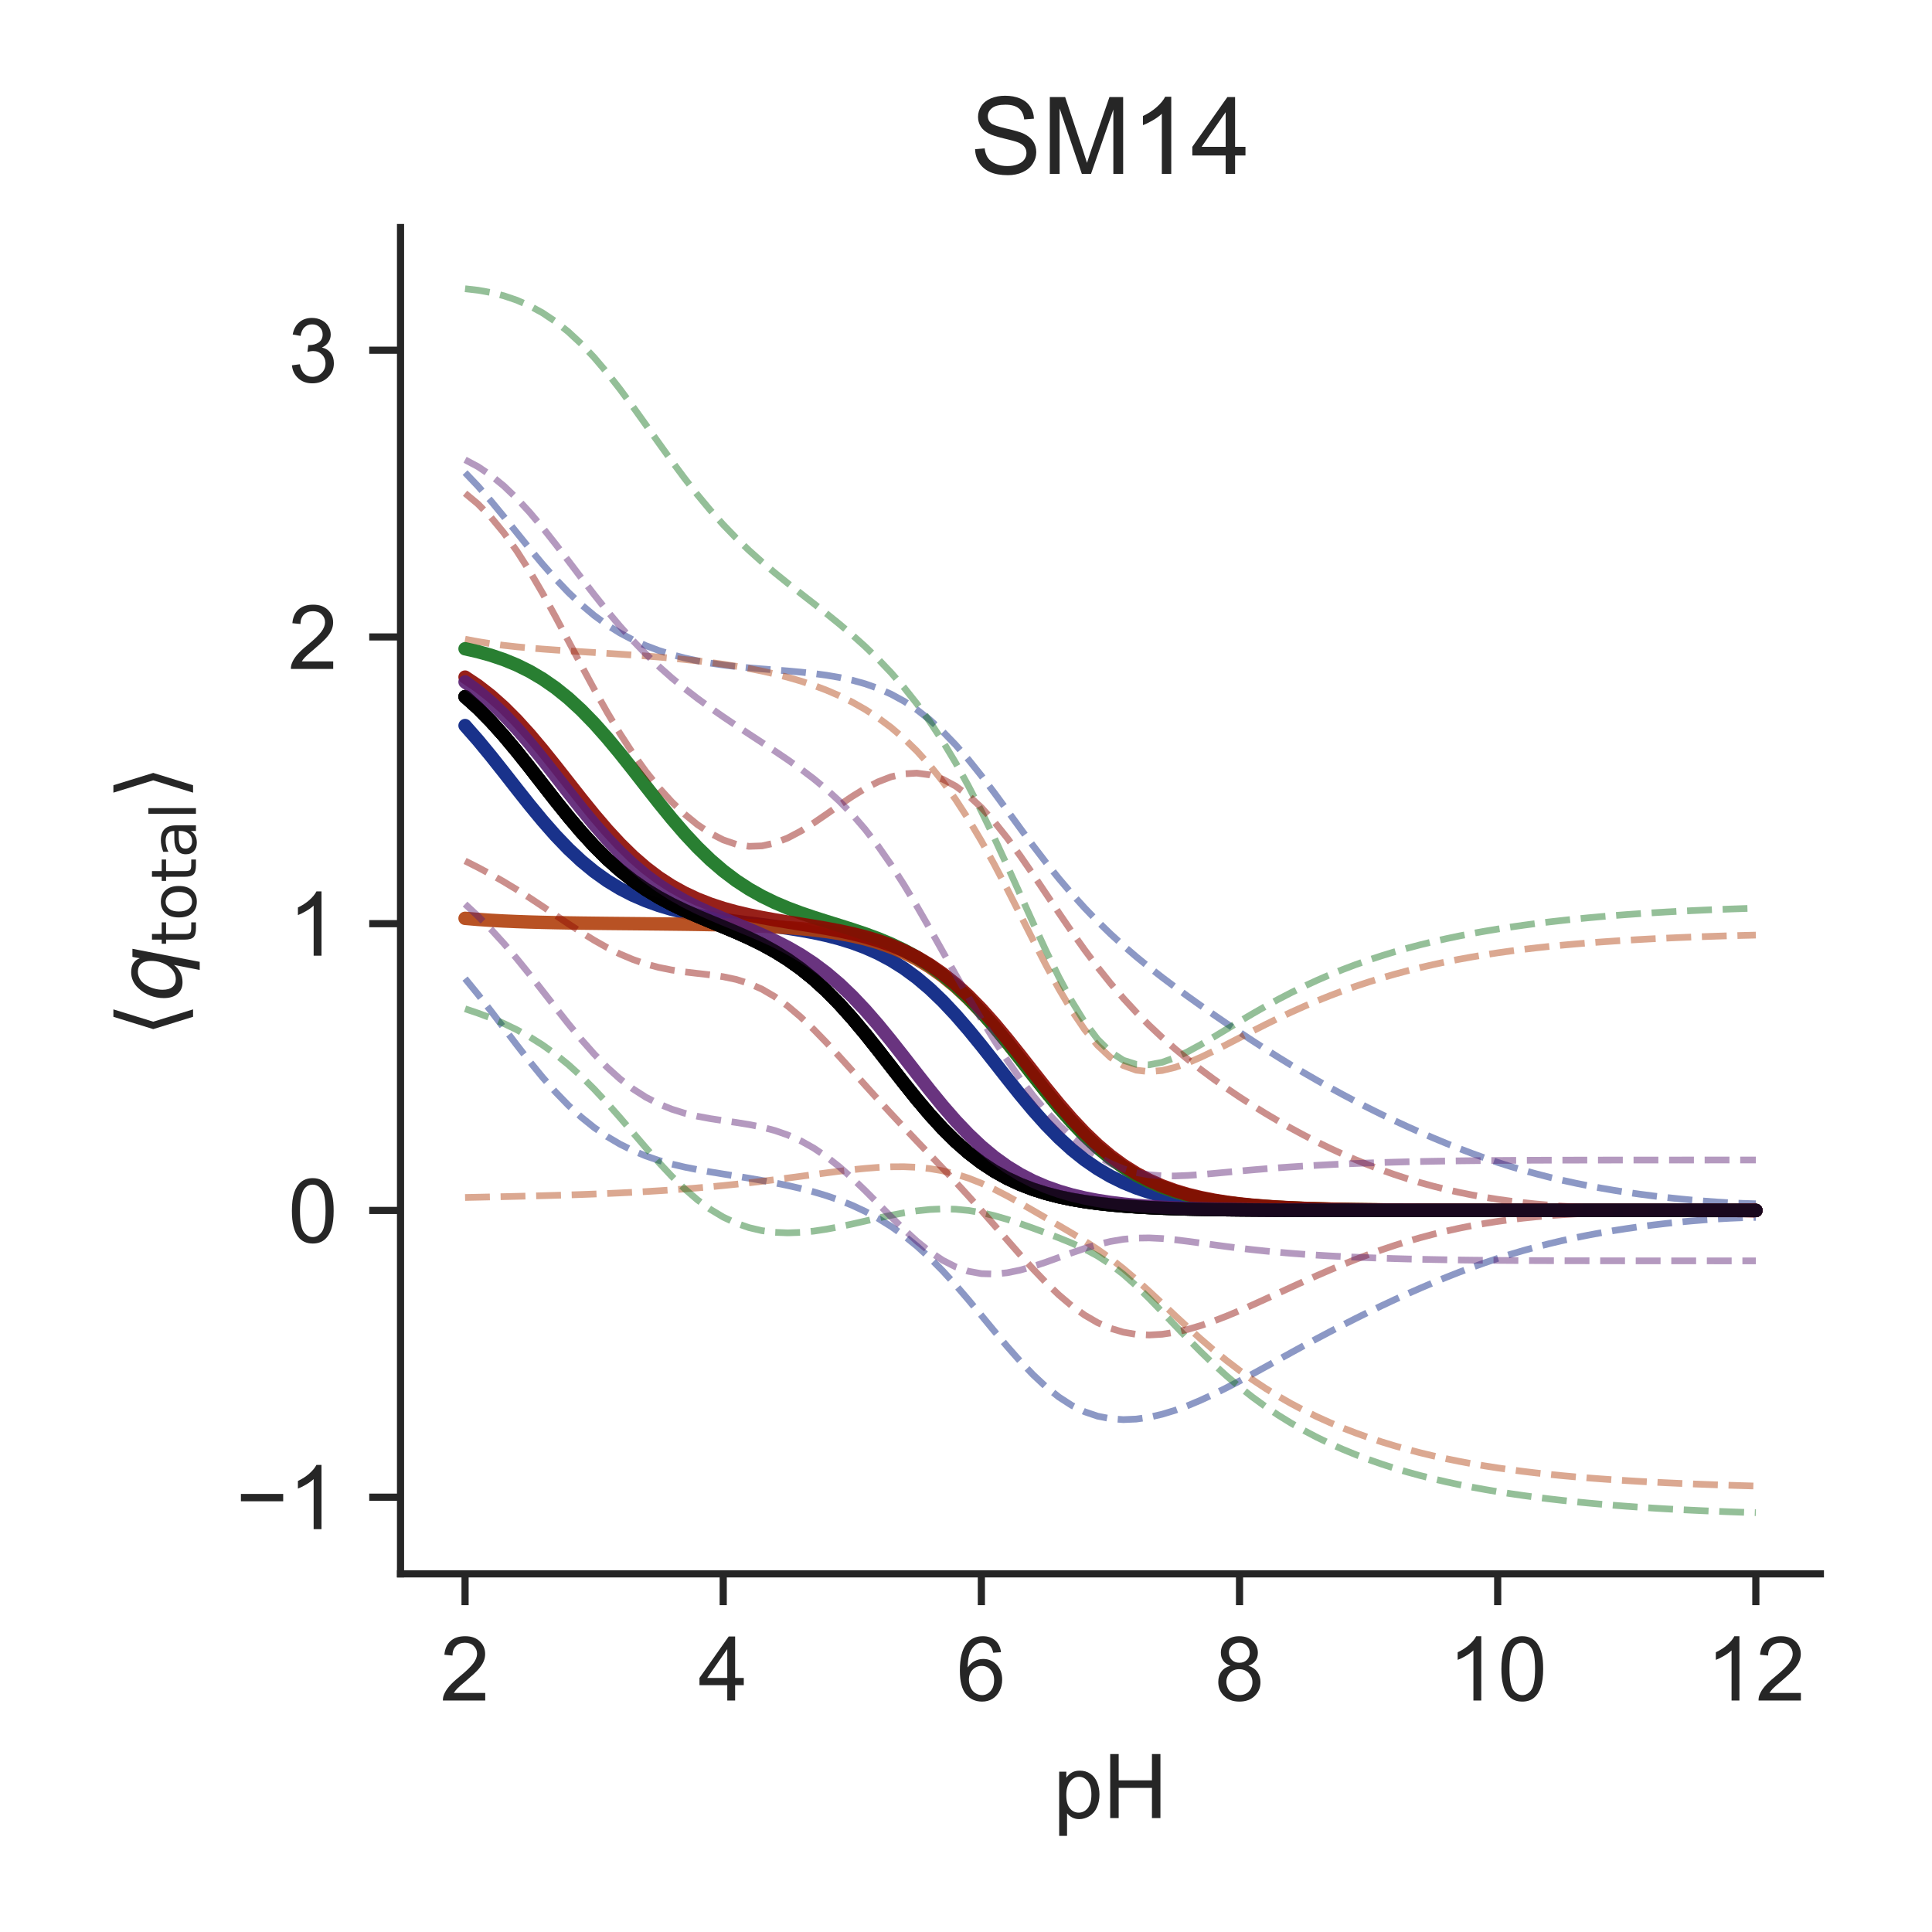 <?xml version="1.0" encoding="utf-8" standalone="no"?>
<!DOCTYPE svg PUBLIC "-//W3C//DTD SVG 1.1//EN"
  "http://www.w3.org/Graphics/SVG/1.1/DTD/svg11.dtd">
<!-- Created with matplotlib (http://matplotlib.org/) -->
<svg height="216pt" version="1.1" viewBox="0 0 216 216" width="216pt" xmlns="http://www.w3.org/2000/svg" xmlns:xlink="http://www.w3.org/1999/xlink">
 <defs>
  <style type="text/css">
*{stroke-linecap:butt;stroke-linejoin:round;}
  </style>
 </defs>
 <g id="figure_1">
  <g id="patch_1">
   <path d="M 0 216 
L 216 216 
L 216 0 
L 0 0 
z
" style="fill:#ffffff;"/>
  </g>
  <g id="axes_1">
   <g id="patch_2">
    <path d="M 44.78 175.96 
L 203.52 175.96 
L 203.52 25.44 
L 44.78 25.44 
z
" style="fill:#ffffff;"/>
   </g>
   <g id="matplotlib.axis_1">
    <g id="xtick_1">
     <g id="line2d_1">
      <defs>
       <path d="M 0 0 
L 0 3.5 
" id="m9b89cecc20" style="stroke:#262626;stroke-width:0.8;"/>
      </defs>
      <g>
       <use style="fill:#262626;stroke:#262626;stroke-width:0.8;" x="51.995" xlink:href="#m9b89cecc20" y="175.96"/>
      </g>
     </g>
     <g id="text_1">
      <!-- 2 -->
      <defs>
       <path d="M 50.344 8.453 
L 50.344 0 
L 3.031 0 
Q 2.938 3.172 4.047 6.109 
Q 5.859 10.938 9.828 15.625 
Q 13.812 20.312 21.344 26.469 
Q 33.016 36.031 37.109 41.625 
Q 41.219 47.219 41.219 52.203 
Q 41.219 57.422 37.469 61 
Q 33.734 64.594 27.734 64.594 
Q 21.391 64.594 17.578 60.781 
Q 13.766 56.984 13.719 50.25 
L 4.688 51.172 
Q 5.609 61.281 11.656 66.578 
Q 17.719 71.875 27.938 71.875 
Q 38.234 71.875 44.234 66.156 
Q 50.25 60.453 50.25 52 
Q 50.25 47.703 48.484 43.547 
Q 46.734 39.406 42.656 34.812 
Q 38.578 30.219 29.109 22.219 
Q 21.188 15.578 18.938 13.203 
Q 16.703 10.844 15.234 8.453 
z
" id="ArialMT-32"/>
      </defs>
      <g style="fill:#262626;" transform="translate(49.215 190.118)scale(0.1 -0.1)">
       <use xlink:href="#ArialMT-32"/>
      </g>
     </g>
    </g>
    <g id="xtick_2">
     <g id="line2d_2">
      <g>
       <use style="fill:#262626;stroke:#262626;stroke-width:0.8;" x="80.857" xlink:href="#m9b89cecc20" y="175.96"/>
      </g>
     </g>
     <g id="text_2">
      <!-- 4 -->
      <defs>
       <path d="M 32.328 0 
L 32.328 17.141 
L 1.266 17.141 
L 1.266 25.203 
L 33.938 71.578 
L 41.109 71.578 
L 41.109 25.203 
L 50.781 25.203 
L 50.781 17.141 
L 41.109 17.141 
L 41.109 0 
z
M 32.328 25.203 
L 32.328 57.469 
L 9.906 25.203 
z
" id="ArialMT-34"/>
      </defs>
      <g style="fill:#262626;" transform="translate(78.077 190.118)scale(0.1 -0.1)">
       <use xlink:href="#ArialMT-34"/>
      </g>
     </g>
    </g>
    <g id="xtick_3">
     <g id="line2d_3">
      <g>
       <use style="fill:#262626;stroke:#262626;stroke-width:0.8;" x="109.719" xlink:href="#m9b89cecc20" y="175.96"/>
      </g>
     </g>
     <g id="text_3">
      <!-- 6 -->
      <defs>
       <path d="M 49.75 54.047 
L 41.016 53.375 
Q 39.844 58.547 37.703 60.891 
Q 34.125 64.656 28.906 64.656 
Q 24.703 64.656 21.531 62.312 
Q 17.391 59.281 14.984 53.469 
Q 12.594 47.656 12.5 36.922 
Q 15.672 41.75 20.266 44.094 
Q 24.859 46.438 29.891 46.438 
Q 38.672 46.438 44.844 39.969 
Q 51.031 33.5 51.031 23.25 
Q 51.031 16.5 48.125 10.719 
Q 45.219 4.938 40.141 1.859 
Q 35.062 -1.219 28.609 -1.219 
Q 17.625 -1.219 10.688 6.859 
Q 3.766 14.938 3.766 33.5 
Q 3.766 54.25 11.422 63.672 
Q 18.109 71.875 29.438 71.875 
Q 37.891 71.875 43.281 67.141 
Q 48.688 62.406 49.75 54.047 
z
M 13.875 23.188 
Q 13.875 18.656 15.797 14.5 
Q 17.719 10.359 21.188 8.172 
Q 24.656 6 28.469 6 
Q 34.031 6 38.031 10.484 
Q 42.047 14.984 42.047 22.703 
Q 42.047 30.125 38.078 34.391 
Q 34.125 38.672 28.125 38.672 
Q 22.172 38.672 18.016 34.391 
Q 13.875 30.125 13.875 23.188 
z
" id="ArialMT-36"/>
      </defs>
      <g style="fill:#262626;" transform="translate(106.939 190.118)scale(0.1 -0.1)">
       <use xlink:href="#ArialMT-36"/>
      </g>
     </g>
    </g>
    <g id="xtick_4">
     <g id="line2d_4">
      <g>
       <use style="fill:#262626;stroke:#262626;stroke-width:0.8;" x="138.581" xlink:href="#m9b89cecc20" y="175.96"/>
      </g>
     </g>
     <g id="text_4">
      <!-- 8 -->
      <defs>
       <path d="M 17.672 38.812 
Q 12.203 40.828 9.562 44.531 
Q 6.938 48.25 6.938 53.422 
Q 6.938 61.234 12.547 66.547 
Q 18.172 71.875 27.484 71.875 
Q 36.859 71.875 42.578 66.422 
Q 48.297 60.984 48.297 53.172 
Q 48.297 48.188 45.672 44.5 
Q 43.062 40.828 37.75 38.812 
Q 44.344 36.672 47.781 31.875 
Q 51.219 27.094 51.219 20.453 
Q 51.219 11.281 44.719 5.031 
Q 38.234 -1.219 27.641 -1.219 
Q 17.047 -1.219 10.547 5.047 
Q 4.047 11.328 4.047 20.703 
Q 4.047 27.688 7.594 32.391 
Q 11.141 37.109 17.672 38.812 
z
M 15.922 53.719 
Q 15.922 48.641 19.188 45.406 
Q 22.469 42.188 27.688 42.188 
Q 32.766 42.188 36.016 45.375 
Q 39.266 48.578 39.266 53.219 
Q 39.266 58.062 35.906 61.359 
Q 32.562 64.656 27.594 64.656 
Q 22.562 64.656 19.234 61.422 
Q 15.922 58.203 15.922 53.719 
z
M 13.094 20.656 
Q 13.094 16.891 14.875 13.375 
Q 16.656 9.859 20.172 7.922 
Q 23.688 6 27.734 6 
Q 34.031 6 38.125 10.047 
Q 42.234 14.109 42.234 20.359 
Q 42.234 26.703 38.016 30.859 
Q 33.797 35.016 27.438 35.016 
Q 21.234 35.016 17.156 30.906 
Q 13.094 26.812 13.094 20.656 
z
" id="ArialMT-38"/>
      </defs>
      <g style="fill:#262626;" transform="translate(135.8 190.118)scale(0.1 -0.1)">
       <use xlink:href="#ArialMT-38"/>
      </g>
     </g>
    </g>
    <g id="xtick_5">
     <g id="line2d_5">
      <g>
       <use style="fill:#262626;stroke:#262626;stroke-width:0.8;" x="167.443" xlink:href="#m9b89cecc20" y="175.96"/>
      </g>
     </g>
     <g id="text_5">
      <!-- 10 -->
      <defs>
       <path d="M 37.25 0 
L 28.469 0 
L 28.469 56 
Q 25.297 52.984 20.141 49.953 
Q 14.984 46.922 10.891 45.406 
L 10.891 53.906 
Q 18.266 57.375 23.781 62.297 
Q 29.297 67.234 31.594 71.875 
L 37.25 71.875 
z
" id="ArialMT-31"/>
       <path d="M 4.156 35.297 
Q 4.156 48 6.766 55.734 
Q 9.375 63.484 14.516 67.672 
Q 19.672 71.875 27.484 71.875 
Q 33.25 71.875 37.594 69.547 
Q 41.938 67.234 44.766 62.859 
Q 47.609 58.5 49.219 52.219 
Q 50.828 45.953 50.828 35.297 
Q 50.828 22.703 48.234 14.969 
Q 45.656 7.234 40.5 3 
Q 35.359 -1.219 27.484 -1.219 
Q 17.141 -1.219 11.234 6.203 
Q 4.156 15.141 4.156 35.297 
z
M 13.188 35.297 
Q 13.188 17.672 17.312 11.828 
Q 21.438 6 27.484 6 
Q 33.547 6 37.672 11.859 
Q 41.797 17.719 41.797 35.297 
Q 41.797 52.984 37.672 58.781 
Q 33.547 64.594 27.391 64.594 
Q 21.344 64.594 17.719 59.469 
Q 13.188 52.938 13.188 35.297 
z
" id="ArialMT-30"/>
      </defs>
      <g style="fill:#262626;" transform="translate(161.882 190.118)scale(0.1 -0.1)">
       <use xlink:href="#ArialMT-31"/>
       <use x="55.615" xlink:href="#ArialMT-30"/>
      </g>
     </g>
    </g>
    <g id="xtick_6">
     <g id="line2d_6">
      <g>
       <use style="fill:#262626;stroke:#262626;stroke-width:0.8;" x="196.305" xlink:href="#m9b89cecc20" y="175.96"/>
      </g>
     </g>
     <g id="text_6">
      <!-- 12 -->
      <g style="fill:#262626;" transform="translate(190.744 190.118)scale(0.1 -0.1)">
       <use xlink:href="#ArialMT-31"/>
       <use x="55.615" xlink:href="#ArialMT-32"/>
      </g>
     </g>
    </g>
    <g id="text_7">
     <!-- pH -->
     <defs>
      <path d="M 6.594 -19.875 
L 6.594 51.859 
L 14.594 51.859 
L 14.594 45.125 
Q 17.438 49.078 21 51.047 
Q 24.562 53.031 29.641 53.031 
Q 36.281 53.031 41.359 49.609 
Q 46.438 46.188 49.016 39.953 
Q 51.609 33.734 51.609 26.312 
Q 51.609 18.359 48.75 11.984 
Q 45.906 5.609 40.453 2.219 
Q 35.016 -1.172 29 -1.172 
Q 24.609 -1.172 21.109 0.688 
Q 17.625 2.547 15.375 5.375 
L 15.375 -19.875 
z
M 14.547 25.641 
Q 14.547 15.625 18.594 10.844 
Q 22.656 6.062 28.422 6.062 
Q 34.281 6.062 38.453 11.016 
Q 42.625 15.969 42.625 26.375 
Q 42.625 36.281 38.547 41.203 
Q 34.469 46.141 28.812 46.141 
Q 23.188 46.141 18.859 40.891 
Q 14.547 35.641 14.547 25.641 
z
" id="ArialMT-70"/>
      <path d="M 8.016 0 
L 8.016 71.578 
L 17.484 71.578 
L 17.484 42.188 
L 54.688 42.188 
L 54.688 71.578 
L 64.156 71.578 
L 64.156 0 
L 54.688 0 
L 54.688 33.734 
L 17.484 33.734 
L 17.484 0 
z
" id="ArialMT-48"/>
     </defs>
     <g style="fill:#262626;" transform="translate(117.759 203.263)scale(0.1 -0.1)">
      <use xlink:href="#ArialMT-70"/>
      <use x="55.615" xlink:href="#ArialMT-48"/>
     </g>
    </g>
   </g>
   <g id="matplotlib.axis_2">
    <g id="ytick_1">
     <g id="line2d_7">
      <defs>
       <path d="M 0 0 
L -3.5 0 
" id="m1f25bf229b" style="stroke:#262626;stroke-width:0.8;"/>
      </defs>
      <g>
       <use style="fill:#262626;stroke:#262626;stroke-width:0.8;" x="44.78" xlink:href="#m1f25bf229b" y="167.386"/>
      </g>
     </g>
     <g id="text_8">
      <!-- −1 -->
      <defs>
       <path d="M 52.828 31.203 
L 5.562 31.203 
L 5.562 39.406 
L 52.828 39.406 
z
" id="ArialMT-2212"/>
      </defs>
      <g style="fill:#262626;" transform="translate(26.378 170.965)scale(0.1 -0.1)">
       <use xlink:href="#ArialMT-2212"/>
       <use x="58.398" xlink:href="#ArialMT-31"/>
      </g>
     </g>
    </g>
    <g id="ytick_2">
     <g id="line2d_8">
      <g>
       <use style="fill:#262626;stroke:#262626;stroke-width:0.8;" x="44.78" xlink:href="#m1f25bf229b" y="135.328"/>
      </g>
     </g>
     <g id="text_9">
      <!-- 0 -->
      <g style="fill:#262626;" transform="translate(32.219 138.906)scale(0.1 -0.1)">
       <use xlink:href="#ArialMT-30"/>
      </g>
     </g>
    </g>
    <g id="ytick_3">
     <g id="line2d_9">
      <g>
       <use style="fill:#262626;stroke:#262626;stroke-width:0.8;" x="44.78" xlink:href="#m1f25bf229b" y="103.269"/>
      </g>
     </g>
     <g id="text_10">
      <!-- 1 -->
      <g style="fill:#262626;" transform="translate(32.219 106.848)scale(0.1 -0.1)">
       <use xlink:href="#ArialMT-31"/>
      </g>
     </g>
    </g>
    <g id="ytick_4">
     <g id="line2d_10">
      <g>
       <use style="fill:#262626;stroke:#262626;stroke-width:0.8;" x="44.78" xlink:href="#m1f25bf229b" y="71.211"/>
      </g>
     </g>
     <g id="text_11">
      <!-- 2 -->
      <g style="fill:#262626;" transform="translate(32.219 74.79)scale(0.1 -0.1)">
       <use xlink:href="#ArialMT-32"/>
      </g>
     </g>
    </g>
    <g id="ytick_5">
     <g id="line2d_11">
      <g>
       <use style="fill:#262626;stroke:#262626;stroke-width:0.8;" x="44.78" xlink:href="#m1f25bf229b" y="39.152"/>
      </g>
     </g>
     <g id="text_12">
      <!-- 3 -->
      <defs>
       <path d="M 4.203 18.891 
L 12.984 20.062 
Q 14.5 12.594 18.141 9.297 
Q 21.781 6 27 6 
Q 33.203 6 37.469 10.297 
Q 41.75 14.594 41.75 20.953 
Q 41.75 27 37.797 30.922 
Q 33.844 34.859 27.734 34.859 
Q 25.25 34.859 21.531 33.891 
L 22.516 41.609 
Q 23.391 41.5 23.922 41.5 
Q 29.547 41.5 34.031 44.422 
Q 38.531 47.359 38.531 53.469 
Q 38.531 58.297 35.25 61.469 
Q 31.984 64.656 26.812 64.656 
Q 21.688 64.656 18.266 61.422 
Q 14.844 58.203 13.875 51.766 
L 5.078 53.328 
Q 6.688 62.156 12.391 67.016 
Q 18.109 71.875 26.609 71.875 
Q 32.469 71.875 37.391 69.359 
Q 42.328 66.844 44.938 62.5 
Q 47.562 58.156 47.562 53.266 
Q 47.562 48.641 45.062 44.828 
Q 42.578 41.016 37.703 38.766 
Q 44.047 37.312 47.562 32.688 
Q 51.078 28.078 51.078 21.141 
Q 51.078 11.766 44.234 5.25 
Q 37.406 -1.266 26.953 -1.266 
Q 17.531 -1.266 11.297 4.344 
Q 5.078 9.969 4.203 18.891 
z
" id="ArialMT-33"/>
      </defs>
      <g style="fill:#262626;" transform="translate(32.219 42.731)scale(0.1 -0.1)">
       <use xlink:href="#ArialMT-33"/>
      </g>
     </g>
    </g>
    <g id="text_13">
     <!-- $\langle q_\mathsf{total} \rangle$ -->
     <defs>
      <path d="M 8.938 31.344 
L 22.703 75.875 
L 31 75.875 
L 17.234 31.344 
L 31 -13.188 
L 22.703 -13.188 
z
" id="DejaVuSans-27e8"/>
      <path d="M 41.703 8.203 
Q 38.094 3.469 33.172 1.016 
Q 28.266 -1.422 22.312 -1.422 
Q 14.016 -1.422 9.297 4.172 
Q 4.594 9.766 4.594 19.578 
Q 4.594 27.484 7.5 34.859 
Q 10.406 42.234 15.828 48.094 
Q 19.344 51.906 23.906 53.953 
Q 28.469 56 33.5 56 
Q 39.547 56 43.453 53.609 
Q 47.359 51.219 49.125 46.391 
L 50.688 54.594 
L 59.719 54.594 
L 45.125 -20.609 
L 36.078 -20.609 
z
M 13.922 20.906 
Q 13.922 13.672 16.938 9.891 
Q 19.969 6.109 25.688 6.109 
Q 34.188 6.109 40.188 14.234 
Q 46.188 22.359 46.188 33.984 
Q 46.188 41.016 43.078 44.75 
Q 39.984 48.484 34.188 48.484 
Q 29.938 48.484 26.312 46.5 
Q 22.703 44.531 20.016 40.719 
Q 17.188 36.719 15.547 31.344 
Q 13.922 25.984 13.922 20.906 
z
" id="DejaVuSans-Oblique-71"/>
      <path d="M 18.312 70.219 
L 18.312 54.688 
L 36.812 54.688 
L 36.812 47.703 
L 18.312 47.703 
L 18.312 18.016 
Q 18.312 11.328 20.141 9.422 
Q 21.969 7.516 27.594 7.516 
L 36.812 7.516 
L 36.812 0 
L 27.594 0 
Q 17.188 0 13.234 3.875 
Q 9.281 7.766 9.281 18.016 
L 9.281 47.703 
L 2.688 47.703 
L 2.688 54.688 
L 9.281 54.688 
L 9.281 70.219 
z
" id="DejaVuSans-74"/>
      <path d="M 30.609 48.391 
Q 23.391 48.391 19.188 42.75 
Q 14.984 37.109 14.984 27.297 
Q 14.984 17.484 19.156 11.844 
Q 23.344 6.203 30.609 6.203 
Q 37.797 6.203 41.984 11.859 
Q 46.188 17.531 46.188 27.297 
Q 46.188 37.016 41.984 42.703 
Q 37.797 48.391 30.609 48.391 
z
M 30.609 56 
Q 42.328 56 49.016 48.375 
Q 55.719 40.766 55.719 27.297 
Q 55.719 13.875 49.016 6.219 
Q 42.328 -1.422 30.609 -1.422 
Q 18.844 -1.422 12.172 6.219 
Q 5.516 13.875 5.516 27.297 
Q 5.516 40.766 12.172 48.375 
Q 18.844 56 30.609 56 
z
" id="DejaVuSans-6f"/>
      <path d="M 34.281 27.484 
Q 23.391 27.484 19.188 25 
Q 14.984 22.516 14.984 16.5 
Q 14.984 11.719 18.141 8.906 
Q 21.297 6.109 26.703 6.109 
Q 34.188 6.109 38.703 11.406 
Q 43.219 16.703 43.219 25.484 
L 43.219 27.484 
z
M 52.203 31.203 
L 52.203 0 
L 43.219 0 
L 43.219 8.297 
Q 40.141 3.328 35.547 0.953 
Q 30.953 -1.422 24.312 -1.422 
Q 15.922 -1.422 10.953 3.297 
Q 6 8.016 6 15.922 
Q 6 25.141 12.172 29.828 
Q 18.359 34.516 30.609 34.516 
L 43.219 34.516 
L 43.219 35.406 
Q 43.219 41.609 39.141 45 
Q 35.062 48.391 27.688 48.391 
Q 23 48.391 18.547 47.266 
Q 14.109 46.141 10.016 43.891 
L 10.016 52.203 
Q 14.938 54.109 19.578 55.047 
Q 24.219 56 28.609 56 
Q 40.484 56 46.344 49.844 
Q 52.203 43.703 52.203 31.203 
z
" id="DejaVuSans-61"/>
      <path d="M 9.422 75.984 
L 18.406 75.984 
L 18.406 0 
L 9.422 0 
z
" id="DejaVuSans-6c"/>
      <path d="M 30.078 31.344 
L 16.312 -13.188 
L 8.016 -13.188 
L 21.781 31.344 
L 8.016 75.875 
L 16.312 75.875 
z
" id="DejaVuSans-27e9"/>
     </defs>
     <g style="fill:#262626;" transform="translate(20.278 115.95)rotate(-90)scale(0.1 -0.1)">
      <use transform="translate(0 0.125)" xlink:href="#DejaVuSans-27e8"/>
      <use transform="translate(39.014 0.125)" xlink:href="#DejaVuSans-Oblique-71"/>
      <use transform="translate(102.49 -16.281)scale(0.7)" xlink:href="#DejaVuSans-74"/>
      <use transform="translate(129.937 -16.281)scale(0.7)" xlink:href="#DejaVuSans-6f"/>
      <use transform="translate(172.764 -16.281)scale(0.7)" xlink:href="#DejaVuSans-74"/>
      <use transform="translate(200.21 -16.281)scale(0.7)" xlink:href="#DejaVuSans-61"/>
      <use transform="translate(243.105 -16.281)scale(0.7)" xlink:href="#DejaVuSans-6c"/>
      <use transform="translate(265.288 0.125)" xlink:href="#DejaVuSans-27e9"/>
     </g>
    </g>
   </g>
   <g id="line2d_12">
    <path clip-path="url(#paa72ed6580)" d="M 51.995 81.122 
L 53.439 82.764 
L 54.882 84.515 
L 56.325 86.336 
L 57.768 88.18 
L 59.211 90.001 
L 60.654 91.751 
L 62.097 93.393 
L 63.54 94.898 
L 64.983 96.248 
L 66.426 97.436 
L 67.869 98.465 
L 69.313 99.344 
L 70.756 100.087 
L 72.199 100.709 
L 73.642 101.228 
L 75.085 101.659 
L 76.528 102.019 
L 77.971 102.321 
L 79.414 102.579 
L 80.857 102.804 
L 82.3 103.006 
L 83.743 103.195 
L 85.187 103.381 
L 86.63 103.572 
L 88.073 103.777 
L 89.516 104.008 
L 90.959 104.273 
L 92.402 104.586 
L 93.845 104.959 
L 95.288 105.407 
L 96.731 105.945 
L 98.174 106.59 
L 99.617 107.358 
L 101.061 108.266 
L 102.504 109.327 
L 103.947 110.547 
L 105.39 111.929 
L 106.833 113.463 
L 108.276 115.13 
L 109.719 116.898 
L 111.162 118.727 
L 112.605 120.57 
L 114.048 122.38 
L 115.491 124.112 
L 116.935 125.729 
L 118.378 127.203 
L 119.821 128.519 
L 121.264 129.672 
L 122.707 130.666 
L 124.15 131.511 
L 125.593 132.22 
L 127.036 132.809 
L 128.479 133.294 
L 129.922 133.691 
L 131.365 134.014 
L 132.809 134.275 
L 134.252 134.486 
L 135.695 134.655 
L 137.138 134.791 
L 138.581 134.9 
L 140.024 134.987 
L 141.467 135.057 
L 142.91 135.112 
L 144.353 135.156 
L 145.796 135.191 
L 147.239 135.219 
L 148.683 135.241 
L 150.126 135.259 
L 151.569 135.273 
L 153.012 135.284 
L 154.455 135.293 
L 155.898 135.3 
L 157.341 135.306 
L 158.784 135.31 
L 160.227 135.314 
L 161.67 135.317 
L 163.113 135.319 
L 164.557 135.321 
L 166 135.322 
L 167.443 135.323 
L 168.886 135.324 
L 170.329 135.325 
L 171.772 135.326 
L 173.215 135.326 
L 174.658 135.327 
L 176.101 135.327 
L 177.544 135.327 
L 178.987 135.328 
L 180.431 135.328 
L 181.874 135.329 
L 183.317 135.329 
L 184.76 135.33 
L 186.203 135.33 
L 187.646 135.331 
L 189.089 135.332 
L 190.532 135.334 
L 191.975 135.335 
L 193.418 135.337 
L 194.861 135.34 
L 196.305 135.343 
" style="fill:none;opacity:0.9;stroke:#001c7f;stroke-linecap:round;stroke-width:1.5;"/>
   </g>
   <g id="line2d_13">
    <path clip-path="url(#paa72ed6580)" d="M 51.995 77.893 
L 53.439 79.194 
L 54.882 80.656 
L 56.325 82.263 
L 57.768 83.991 
L 59.211 85.803 
L 60.654 87.658 
L 62.097 89.506 
L 63.54 91.302 
L 64.983 93.006 
L 66.426 94.586 
L 67.869 96.024 
L 69.313 97.31 
L 70.756 98.448 
L 72.199 99.447 
L 73.642 100.324 
L 75.085 101.098 
L 76.528 101.792 
L 77.971 102.428 
L 79.414 103.032 
L 80.857 103.626 
L 82.3 104.234 
L 83.743 104.88 
L 85.187 105.588 
L 86.63 106.381 
L 88.073 107.281 
L 89.516 108.306 
L 90.959 109.473 
L 92.402 110.79 
L 93.845 112.257 
L 95.288 113.864 
L 96.731 115.589 
L 98.174 117.399 
L 99.617 119.253 
L 101.061 121.102 
L 102.504 122.901 
L 103.947 124.607 
L 105.39 126.187 
L 106.833 127.617 
L 108.276 128.886 
L 109.719 129.991 
L 111.162 130.939 
L 112.605 131.741 
L 114.048 132.412 
L 115.491 132.968 
L 116.935 133.424 
L 118.378 133.797 
L 119.821 134.1 
L 121.264 134.345 
L 122.707 134.542 
L 124.15 134.7 
L 125.593 134.827 
L 127.036 134.929 
L 128.479 135.01 
L 129.922 135.075 
L 131.365 135.127 
L 132.809 135.168 
L 134.252 135.2 
L 135.695 135.226 
L 137.138 135.247 
L 138.581 135.264 
L 140.024 135.277 
L 141.467 135.287 
L 142.91 135.296 
L 144.353 135.302 
L 145.796 135.307 
L 147.239 135.311 
L 148.683 135.315 
L 150.126 135.317 
L 151.569 135.319 
L 153.012 135.321 
L 154.455 135.322 
L 155.898 135.323 
L 157.341 135.324 
L 158.784 135.325 
L 160.227 135.326 
L 161.67 135.326 
L 163.113 135.326 
L 164.557 135.327 
L 166 135.327 
L 167.443 135.327 
L 168.886 135.327 
L 170.329 135.327 
L 171.772 135.327 
L 173.215 135.327 
L 174.658 135.327 
L 176.101 135.327 
L 177.544 135.327 
L 178.987 135.327 
L 180.431 135.327 
L 181.874 135.327 
L 183.317 135.327 
L 184.76 135.327 
L 186.203 135.327 
L 187.646 135.328 
L 189.089 135.328 
L 190.532 135.328 
L 191.975 135.328 
L 193.418 135.328 
L 194.861 135.328 
L 196.305 135.328 
" style="fill:none;opacity:0.7;stroke:#000000;stroke-linecap:round;stroke-width:1.5;"/>
   </g>
   <g id="line2d_14">
    <path clip-path="url(#paa72ed6580)" d="M 51.995 52.837 
L 53.439 54.354 
L 54.882 56.005 
L 56.325 57.751 
L 57.768 59.543 
L 59.211 61.331 
L 60.654 63.067 
L 62.097 64.709 
L 63.54 66.226 
L 64.983 67.596 
L 66.426 68.81 
L 67.869 69.866 
L 69.313 70.77 
L 70.756 71.536 
L 72.199 72.181 
L 73.642 72.723 
L 75.085 73.178 
L 76.528 73.559 
L 77.971 73.876 
L 79.414 74.138 
L 80.857 74.351 
L 82.3 74.524 
L 83.743 74.665 
L 85.187 74.785 
L 86.63 74.897 
L 88.073 75.012 
L 89.516 75.142 
L 90.959 75.298 
L 92.402 75.492 
L 93.845 75.737 
L 95.288 76.051 
L 96.731 76.453 
L 98.174 76.964 
L 99.617 77.604 
L 101.061 78.392 
L 102.504 79.344 
L 103.947 80.472 
L 105.39 81.781 
L 106.833 83.269 
L 108.276 84.926 
L 109.719 86.727 
L 111.162 88.635 
L 112.605 90.603 
L 114.048 92.585 
L 115.491 94.536 
L 116.935 96.42 
L 118.378 98.217 
L 119.821 99.914 
L 121.264 101.509 
L 122.707 103.006 
L 124.15 104.408 
L 125.593 105.724 
L 127.036 106.964 
L 128.479 108.14 
L 129.922 109.265 
L 131.365 110.349 
L 132.809 111.404 
L 134.252 112.434 
L 135.695 113.443 
L 137.138 114.432 
L 138.581 115.402 
L 140.024 116.353 
L 141.467 117.285 
L 142.91 118.196 
L 144.353 119.085 
L 145.796 119.947 
L 147.239 120.782 
L 148.683 121.592 
L 150.126 122.378 
L 151.569 123.141 
L 153.012 123.88 
L 154.455 124.596 
L 155.898 125.286 
L 157.341 125.953 
L 158.784 126.597 
L 160.227 127.219 
L 161.67 127.819 
L 163.113 128.395 
L 164.557 128.945 
L 166 129.466 
L 167.443 129.957 
L 168.886 130.416 
L 170.329 130.844 
L 171.772 131.241 
L 173.215 131.611 
L 174.658 131.953 
L 176.101 132.269 
L 177.544 132.561 
L 178.987 132.83 
L 180.431 133.077 
L 181.874 133.303 
L 183.317 133.509 
L 184.76 133.697 
L 186.203 133.868 
L 187.646 134.022 
L 189.089 134.161 
L 190.532 134.282 
L 191.975 134.387 
L 193.418 134.474 
L 194.861 134.539 
L 196.305 134.581 
" style="fill:none;opacity:0.45;stroke:#001c7f;stroke-dasharray:2.775,1.2;stroke-dashoffset:0;stroke-width:0.75;"/>
   </g>
   <g id="line2d_15">
    <path clip-path="url(#paa72ed6580)" d="M 51.995 109.408 
L 53.439 111.175 
L 54.882 113.025 
L 56.325 114.92 
L 57.768 116.817 
L 59.211 118.67 
L 60.654 120.436 
L 62.097 122.078 
L 63.54 123.571 
L 64.983 124.9 
L 66.426 126.062 
L 67.869 127.065 
L 69.313 127.919 
L 70.756 128.637 
L 72.199 129.237 
L 73.642 129.732 
L 75.085 130.14 
L 76.528 130.479 
L 77.971 130.767 
L 79.414 131.021 
L 80.857 131.256 
L 82.3 131.488 
L 83.743 131.725 
L 85.187 131.976 
L 86.63 132.246 
L 88.073 132.543 
L 89.516 132.874 
L 90.959 133.249 
L 92.402 133.681 
L 93.845 134.181 
L 95.288 134.763 
L 96.731 135.437 
L 98.174 136.216 
L 99.617 137.113 
L 101.061 138.141 
L 102.504 139.31 
L 103.947 140.623 
L 105.39 142.078 
L 106.833 143.657 
L 108.276 145.333 
L 109.719 147.068 
L 111.162 148.819 
L 112.605 150.537 
L 114.048 152.176 
L 115.491 153.689 
L 116.935 155.037 
L 118.378 156.189 
L 119.821 157.124 
L 121.264 157.836 
L 122.707 158.327 
L 124.15 158.614 
L 125.593 158.716 
L 127.036 158.654 
L 128.479 158.448 
L 129.922 158.117 
L 131.365 157.678 
L 132.809 157.147 
L 134.252 156.538 
L 135.695 155.868 
L 137.138 155.15 
L 138.581 154.398 
L 140.024 153.621 
L 141.467 152.828 
L 142.91 152.027 
L 144.353 151.227 
L 145.796 150.435 
L 147.239 149.656 
L 148.683 148.891 
L 150.126 148.14 
L 151.569 147.405 
L 153.012 146.688 
L 154.455 145.991 
L 155.898 145.314 
L 157.341 144.658 
L 158.784 144.023 
L 160.227 143.408 
L 161.67 142.814 
L 163.113 142.243 
L 164.557 141.697 
L 166 141.178 
L 167.443 140.69 
L 168.886 140.233 
L 170.329 139.806 
L 171.772 139.41 
L 173.215 139.042 
L 174.658 138.701 
L 176.101 138.385 
L 177.544 138.094 
L 178.987 137.826 
L 180.431 137.58 
L 181.874 137.355 
L 183.317 137.149 
L 184.76 136.962 
L 186.203 136.793 
L 187.646 136.64 
L 189.089 136.504 
L 190.532 136.385 
L 191.975 136.283 
L 193.418 136.201 
L 194.861 136.141 
L 196.305 136.106 
" style="fill:none;opacity:0.45;stroke:#001c7f;stroke-dasharray:2.775,1.2;stroke-dashoffset:0;stroke-width:0.75;"/>
   </g>
   <g id="line2d_16">
    <path clip-path="url(#paa72ed6580)" d="M 51.995 102.671 
L 53.439 102.793 
L 54.882 102.891 
L 56.325 102.969 
L 57.768 103.031 
L 59.211 103.082 
L 60.654 103.122 
L 62.097 103.155 
L 63.54 103.182 
L 64.983 103.204 
L 66.426 103.222 
L 67.869 103.239 
L 69.313 103.253 
L 70.756 103.267 
L 72.199 103.281 
L 73.642 103.295 
L 75.085 103.311 
L 76.528 103.328 
L 77.971 103.349 
L 79.414 103.375 
L 80.857 103.405 
L 82.3 103.443 
L 83.743 103.49 
L 85.187 103.549 
L 86.63 103.622 
L 88.073 103.713 
L 89.516 103.827 
L 90.959 103.969 
L 92.402 104.146 
L 93.845 104.366 
L 95.288 104.638 
L 96.731 104.974 
L 98.174 105.386 
L 99.617 105.89 
L 101.061 106.5 
L 102.504 107.233 
L 103.947 108.105 
L 105.39 109.128 
L 106.833 110.312 
L 108.276 111.658 
L 109.719 113.16 
L 111.162 114.8 
L 112.605 116.549 
L 114.048 118.368 
L 115.491 120.212 
L 116.935 122.031 
L 118.378 123.781 
L 119.821 125.422 
L 121.264 126.925 
L 122.707 128.273 
L 124.15 129.458 
L 125.593 130.483 
L 127.036 131.356 
L 128.479 132.09 
L 129.922 132.702 
L 131.365 133.206 
L 132.809 133.619 
L 134.252 133.955 
L 135.695 134.228 
L 137.138 134.448 
L 138.581 134.625 
L 140.024 134.767 
L 141.467 134.881 
L 142.91 134.971 
L 144.353 135.044 
L 145.796 135.102 
L 147.239 135.148 
L 148.683 135.185 
L 150.126 135.214 
L 151.569 135.237 
L 153.012 135.256 
L 154.455 135.271 
L 155.898 135.282 
L 157.341 135.292 
L 158.784 135.299 
L 160.227 135.305 
L 161.67 135.31 
L 163.113 135.313 
L 164.557 135.316 
L 166 135.319 
L 167.443 135.321 
L 168.886 135.322 
L 170.329 135.323 
L 171.772 135.324 
L 173.215 135.325 
L 174.658 135.326 
L 176.101 135.326 
L 177.544 135.327 
L 178.987 135.327 
L 180.431 135.328 
L 181.874 135.328 
L 183.317 135.329 
L 184.76 135.33 
L 186.203 135.33 
L 187.646 135.331 
L 189.089 135.332 
L 190.532 135.334 
L 191.975 135.335 
L 193.418 135.337 
L 194.861 135.34 
L 196.305 135.343 
" style="fill:none;opacity:0.9;stroke:#b1400d;stroke-linecap:round;stroke-width:1.5;"/>
   </g>
   <g id="line2d_17">
    <path clip-path="url(#paa72ed6580)" d="M 51.995 77.893 
L 53.439 79.194 
L 54.882 80.656 
L 56.325 82.263 
L 57.768 83.991 
L 59.211 85.803 
L 60.654 87.658 
L 62.097 89.506 
L 63.54 91.302 
L 64.983 93.006 
L 66.426 94.586 
L 67.869 96.024 
L 69.313 97.31 
L 70.756 98.448 
L 72.199 99.447 
L 73.642 100.324 
L 75.085 101.098 
L 76.528 101.792 
L 77.971 102.428 
L 79.414 103.032 
L 80.857 103.626 
L 82.3 104.234 
L 83.743 104.88 
L 85.187 105.588 
L 86.63 106.381 
L 88.073 107.281 
L 89.516 108.306 
L 90.959 109.473 
L 92.402 110.79 
L 93.845 112.257 
L 95.288 113.864 
L 96.731 115.589 
L 98.174 117.399 
L 99.617 119.253 
L 101.061 121.102 
L 102.504 122.901 
L 103.947 124.607 
L 105.39 126.187 
L 106.833 127.617 
L 108.276 128.886 
L 109.719 129.991 
L 111.162 130.939 
L 112.605 131.741 
L 114.048 132.412 
L 115.491 132.968 
L 116.935 133.424 
L 118.378 133.797 
L 119.821 134.1 
L 121.264 134.345 
L 122.707 134.542 
L 124.15 134.7 
L 125.593 134.827 
L 127.036 134.929 
L 128.479 135.01 
L 129.922 135.075 
L 131.365 135.127 
L 132.809 135.168 
L 134.252 135.2 
L 135.695 135.226 
L 137.138 135.247 
L 138.581 135.264 
L 140.024 135.277 
L 141.467 135.287 
L 142.91 135.296 
L 144.353 135.302 
L 145.796 135.307 
L 147.239 135.311 
L 148.683 135.315 
L 150.126 135.317 
L 151.569 135.319 
L 153.012 135.321 
L 154.455 135.322 
L 155.898 135.323 
L 157.341 135.324 
L 158.784 135.325 
L 160.227 135.326 
L 161.67 135.326 
L 163.113 135.326 
L 164.557 135.327 
L 166 135.327 
L 167.443 135.327 
L 168.886 135.327 
L 170.329 135.327 
L 171.772 135.327 
L 173.215 135.327 
L 174.658 135.327 
L 176.101 135.327 
L 177.544 135.327 
L 178.987 135.327 
L 180.431 135.327 
L 181.874 135.327 
L 183.317 135.327 
L 184.76 135.327 
L 186.203 135.327 
L 187.646 135.328 
L 189.089 135.328 
L 190.532 135.328 
L 191.975 135.328 
L 193.418 135.328 
L 194.861 135.328 
L 196.305 135.328 
" style="fill:none;opacity:0.7;stroke:#000000;stroke-linecap:round;stroke-width:1.5;"/>
   </g>
   <g id="line2d_18">
    <path clip-path="url(#paa72ed6580)" d="M 51.995 71.464 
L 53.439 71.737 
L 54.882 71.964 
L 56.325 72.152 
L 57.768 72.311 
L 59.211 72.446 
L 60.654 72.565 
L 62.097 72.67 
L 63.54 72.767 
L 64.983 72.86 
L 66.426 72.95 
L 67.869 73.042 
L 69.313 73.136 
L 70.756 73.235 
L 72.199 73.342 
L 73.642 73.459 
L 75.085 73.587 
L 76.528 73.729 
L 77.971 73.887 
L 79.414 74.064 
L 80.857 74.264 
L 82.3 74.488 
L 83.743 74.741 
L 85.187 75.028 
L 86.63 75.353 
L 88.073 75.722 
L 89.516 76.141 
L 90.959 76.619 
L 92.402 77.164 
L 93.845 77.787 
L 95.288 78.5 
L 96.731 79.318 
L 98.174 80.255 
L 99.617 81.329 
L 101.061 82.559 
L 102.504 83.963 
L 103.947 85.558 
L 105.39 87.358 
L 106.833 89.371 
L 108.276 91.599 
L 109.719 94.03 
L 111.162 96.641 
L 112.605 99.393 
L 114.048 102.231 
L 115.491 105.088 
L 116.935 107.888 
L 118.378 110.547 
L 119.821 112.981 
L 121.264 115.111 
L 122.707 116.87 
L 124.15 118.215 
L 125.593 119.133 
L 127.036 119.648 
L 128.479 119.81 
L 129.922 119.684 
L 131.365 119.335 
L 132.809 118.824 
L 134.252 118.202 
L 135.695 117.509 
L 137.138 116.777 
L 138.581 116.029 
L 140.024 115.283 
L 141.467 114.552 
L 142.91 113.843 
L 144.353 113.163 
L 145.796 112.516 
L 147.239 111.902 
L 148.683 111.323 
L 150.126 110.779 
L 151.569 110.268 
L 153.012 109.79 
L 154.455 109.343 
L 155.898 108.926 
L 157.341 108.538 
L 158.784 108.178 
L 160.227 107.845 
L 161.67 107.536 
L 163.113 107.252 
L 164.557 106.99 
L 166 106.749 
L 167.443 106.527 
L 168.886 106.325 
L 170.329 106.139 
L 171.772 105.969 
L 173.215 105.813 
L 174.658 105.671 
L 176.101 105.541 
L 177.544 105.422 
L 178.987 105.312 
L 180.431 105.212 
L 181.874 105.121 
L 183.317 105.037 
L 184.76 104.959 
L 186.203 104.889 
L 187.646 104.824 
L 189.089 104.765 
L 190.532 104.712 
L 191.975 104.663 
L 193.418 104.619 
L 194.861 104.58 
L 196.305 104.545 
" style="fill:none;opacity:0.45;stroke:#b1400d;stroke-dasharray:2.775,1.2;stroke-dashoffset:0;stroke-width:0.75;"/>
   </g>
   <g id="line2d_19">
    <path clip-path="url(#paa72ed6580)" d="M 51.995 133.879 
L 53.439 133.849 
L 54.882 133.818 
L 56.325 133.785 
L 57.768 133.752 
L 59.211 133.717 
L 60.654 133.68 
L 62.097 133.64 
L 63.54 133.596 
L 64.983 133.548 
L 66.426 133.495 
L 67.869 133.436 
L 69.313 133.371 
L 70.756 133.299 
L 72.199 133.219 
L 73.642 133.131 
L 75.085 133.035 
L 76.528 132.928 
L 77.971 132.812 
L 79.414 132.685 
L 80.857 132.547 
L 82.3 132.399 
L 83.743 132.239 
L 85.187 132.07 
L 86.63 131.891 
L 88.073 131.705 
L 89.516 131.513 
L 90.959 131.319 
L 92.402 131.128 
L 93.845 130.944 
L 95.288 130.775 
L 96.731 130.63 
L 98.174 130.517 
L 99.617 130.45 
L 101.061 130.441 
L 102.504 130.503 
L 103.947 130.652 
L 105.39 130.899 
L 106.833 131.253 
L 108.276 131.718 
L 109.719 132.29 
L 111.162 132.959 
L 112.605 133.705 
L 114.048 134.506 
L 115.491 135.335 
L 116.935 136.174 
L 118.378 137.015 
L 119.821 137.863 
L 121.264 138.739 
L 122.707 139.676 
L 124.15 140.702 
L 125.593 141.833 
L 127.036 143.064 
L 128.479 144.37 
L 129.922 145.719 
L 131.365 147.077 
L 132.809 148.414 
L 134.252 149.709 
L 135.695 150.947 
L 137.138 152.119 
L 138.581 153.221 
L 140.024 154.251 
L 141.467 155.21 
L 142.91 156.1 
L 144.353 156.925 
L 145.796 157.688 
L 147.239 158.394 
L 148.683 159.046 
L 150.126 159.649 
L 151.569 160.207 
L 153.012 160.722 
L 154.455 161.198 
L 155.898 161.638 
L 157.341 162.045 
L 158.784 162.42 
L 160.227 162.765 
L 161.67 163.083 
L 163.113 163.375 
L 164.557 163.643 
L 166 163.889 
L 167.443 164.114 
L 168.886 164.319 
L 170.329 164.508 
L 171.772 164.68 
L 173.215 164.837 
L 174.658 164.981 
L 176.101 165.112 
L 177.544 165.232 
L 178.987 165.342 
L 180.431 165.443 
L 181.874 165.536 
L 183.317 165.621 
L 184.76 165.7 
L 186.203 165.772 
L 187.646 165.838 
L 189.089 165.899 
L 190.532 165.956 
L 191.975 166.007 
L 193.418 166.055 
L 194.861 166.1 
L 196.305 166.142 
" style="fill:none;opacity:0.45;stroke:#b1400d;stroke-dasharray:2.775,1.2;stroke-dashoffset:0;stroke-width:0.75;"/>
   </g>
   <g id="line2d_20">
    <path clip-path="url(#paa72ed6580)" d="M 51.995 72.534 
L 53.439 72.859 
L 54.882 73.259 
L 56.325 73.747 
L 57.768 74.34 
L 59.211 75.053 
L 60.654 75.903 
L 62.097 76.903 
L 63.54 78.062 
L 64.983 79.385 
L 66.426 80.866 
L 67.869 82.49 
L 69.313 84.228 
L 70.756 86.045 
L 72.199 87.895 
L 73.642 89.731 
L 75.085 91.506 
L 76.528 93.182 
L 77.971 94.727 
L 79.414 96.124 
L 80.857 97.365 
L 82.3 98.452 
L 83.743 99.394 
L 85.187 100.208 
L 86.63 100.911 
L 88.073 101.522 
L 89.516 102.063 
L 90.959 102.554 
L 92.402 103.013 
L 93.845 103.462 
L 95.288 103.919 
L 96.731 104.404 
L 98.174 104.936 
L 99.617 105.537 
L 101.061 106.226 
L 102.504 107.023 
L 103.947 107.946 
L 105.39 109.012 
L 106.833 110.231 
L 108.276 111.606 
L 109.719 113.132 
L 111.162 114.791 
L 112.605 116.554 
L 114.048 118.384 
L 115.491 120.236 
L 116.935 122.06 
L 118.378 123.812 
L 119.821 125.453 
L 121.264 126.955 
L 122.707 128.3 
L 124.15 129.483 
L 125.593 130.505 
L 127.036 131.375 
L 128.479 132.106 
L 129.922 132.715 
L 131.365 133.217 
L 132.809 133.628 
L 134.252 133.963 
L 135.695 134.234 
L 137.138 134.453 
L 138.581 134.629 
L 140.024 134.77 
L 141.467 134.883 
L 142.91 134.973 
L 144.353 135.046 
L 145.796 135.103 
L 147.239 135.149 
L 148.683 135.186 
L 150.126 135.215 
L 151.569 135.238 
L 153.012 135.256 
L 154.455 135.271 
L 155.898 135.283 
L 157.341 135.292 
L 158.784 135.299 
L 160.227 135.305 
L 161.67 135.31 
L 163.113 135.313 
L 164.557 135.316 
L 166 135.319 
L 167.443 135.32 
L 168.886 135.322 
L 170.329 135.323 
L 171.772 135.324 
L 173.215 135.325 
L 174.658 135.325 
L 176.101 135.326 
L 177.544 135.326 
L 178.987 135.326 
L 180.431 135.327 
L 181.874 135.327 
L 183.317 135.327 
L 184.76 135.327 
L 186.203 135.327 
L 187.646 135.327 
L 189.089 135.327 
L 190.532 135.327 
L 191.975 135.327 
L 193.418 135.327 
L 194.861 135.327 
L 196.305 135.327 
" style="fill:none;opacity:0.9;stroke:#12711c;stroke-linecap:round;stroke-width:1.5;"/>
   </g>
   <g id="line2d_21">
    <path clip-path="url(#paa72ed6580)" d="M 51.995 77.893 
L 53.439 79.194 
L 54.882 80.656 
L 56.325 82.263 
L 57.768 83.991 
L 59.211 85.803 
L 60.654 87.658 
L 62.097 89.506 
L 63.54 91.302 
L 64.983 93.006 
L 66.426 94.586 
L 67.869 96.024 
L 69.313 97.31 
L 70.756 98.448 
L 72.199 99.447 
L 73.642 100.324 
L 75.085 101.098 
L 76.528 101.792 
L 77.971 102.428 
L 79.414 103.032 
L 80.857 103.626 
L 82.3 104.234 
L 83.743 104.88 
L 85.187 105.588 
L 86.63 106.381 
L 88.073 107.281 
L 89.516 108.306 
L 90.959 109.473 
L 92.402 110.79 
L 93.845 112.257 
L 95.288 113.864 
L 96.731 115.589 
L 98.174 117.399 
L 99.617 119.253 
L 101.061 121.102 
L 102.504 122.901 
L 103.947 124.607 
L 105.39 126.187 
L 106.833 127.617 
L 108.276 128.886 
L 109.719 129.991 
L 111.162 130.939 
L 112.605 131.741 
L 114.048 132.412 
L 115.491 132.968 
L 116.935 133.424 
L 118.378 133.797 
L 119.821 134.1 
L 121.264 134.345 
L 122.707 134.542 
L 124.15 134.7 
L 125.593 134.827 
L 127.036 134.929 
L 128.479 135.01 
L 129.922 135.075 
L 131.365 135.127 
L 132.809 135.168 
L 134.252 135.2 
L 135.695 135.226 
L 137.138 135.247 
L 138.581 135.264 
L 140.024 135.277 
L 141.467 135.287 
L 142.91 135.296 
L 144.353 135.302 
L 145.796 135.307 
L 147.239 135.311 
L 148.683 135.315 
L 150.126 135.317 
L 151.569 135.319 
L 153.012 135.321 
L 154.455 135.322 
L 155.898 135.323 
L 157.341 135.324 
L 158.784 135.325 
L 160.227 135.326 
L 161.67 135.326 
L 163.113 135.326 
L 164.557 135.327 
L 166 135.327 
L 167.443 135.327 
L 168.886 135.327 
L 170.329 135.327 
L 171.772 135.327 
L 173.215 135.327 
L 174.658 135.327 
L 176.101 135.327 
L 177.544 135.327 
L 178.987 135.327 
L 180.431 135.327 
L 181.874 135.327 
L 183.317 135.327 
L 184.76 135.327 
L 186.203 135.327 
L 187.646 135.328 
L 189.089 135.328 
L 190.532 135.328 
L 191.975 135.328 
L 193.418 135.328 
L 194.861 135.328 
L 196.305 135.328 
" style="fill:none;opacity:0.7;stroke:#000000;stroke-linecap:round;stroke-width:1.5;"/>
   </g>
   <g id="line2d_22">
    <path clip-path="url(#paa72ed6580)" d="M 51.995 32.282 
L 53.439 32.447 
L 54.882 32.703 
L 56.325 33.068 
L 57.768 33.557 
L 59.211 34.188 
L 60.654 34.979 
L 62.097 35.945 
L 63.54 37.096 
L 64.983 38.438 
L 66.426 39.965 
L 67.869 41.665 
L 69.313 43.509 
L 70.756 45.462 
L 72.199 47.479 
L 73.642 49.514 
L 75.085 51.522 
L 76.528 53.464 
L 77.971 55.311 
L 79.414 57.044 
L 80.857 58.657 
L 82.3 60.151 
L 83.743 61.536 
L 85.187 62.828 
L 86.63 64.046 
L 88.073 65.21 
L 89.516 66.343 
L 90.959 67.466 
L 92.402 68.601 
L 93.845 69.77 
L 95.288 70.993 
L 96.731 72.291 
L 98.174 73.686 
L 99.617 75.199 
L 101.061 76.854 
L 102.504 78.671 
L 103.947 80.669 
L 105.39 82.866 
L 106.833 85.27 
L 108.276 87.883 
L 109.719 90.692 
L 111.162 93.672 
L 112.605 96.784 
L 114.048 99.971 
L 115.491 103.163 
L 116.935 106.28 
L 118.378 109.232 
L 119.821 111.926 
L 121.264 114.271 
L 122.707 116.185 
L 124.15 117.614 
L 125.593 118.541 
L 127.036 118.995 
L 128.479 119.043 
L 129.922 118.768 
L 131.365 118.253 
L 132.809 117.572 
L 134.252 116.785 
L 135.695 115.939 
L 137.138 115.068 
L 138.581 114.197 
L 140.024 113.344 
L 141.467 112.519 
L 142.91 111.729 
L 144.353 110.979 
L 145.796 110.27 
L 147.239 109.603 
L 148.683 108.978 
L 150.126 108.392 
L 151.569 107.845 
L 153.012 107.336 
L 154.455 106.861 
L 155.898 106.419 
L 157.341 106.01 
L 158.784 105.63 
L 160.227 105.277 
L 161.67 104.951 
L 163.113 104.649 
L 164.557 104.369 
L 166 104.11 
L 167.443 103.87 
L 168.886 103.647 
L 170.329 103.441 
L 171.772 103.249 
L 173.215 103.071 
L 174.658 102.907 
L 176.101 102.754 
L 177.544 102.612 
L 178.987 102.482 
L 180.431 102.361 
L 181.874 102.249 
L 183.317 102.147 
L 184.76 102.052 
L 186.203 101.966 
L 187.646 101.886 
L 189.089 101.813 
L 190.532 101.747 
L 191.975 101.686 
L 193.418 101.631 
L 194.861 101.582 
L 196.305 101.537 
" style="fill:none;opacity:0.45;stroke:#12711c;stroke-dasharray:2.775,1.2;stroke-dashoffset:0;stroke-width:0.75;"/>
   </g>
   <g id="line2d_23">
    <path clip-path="url(#paa72ed6580)" d="M 51.995 112.786 
L 53.439 113.272 
L 54.882 113.814 
L 56.325 114.427 
L 57.768 115.123 
L 59.211 115.919 
L 60.654 116.827 
L 62.097 117.861 
L 63.54 119.029 
L 64.983 120.333 
L 66.426 121.767 
L 67.869 123.314 
L 69.313 124.947 
L 70.756 126.628 
L 72.199 128.311 
L 73.642 129.947 
L 75.085 131.49 
L 76.528 132.899 
L 77.971 134.143 
L 79.414 135.204 
L 80.857 136.073 
L 82.3 136.752 
L 83.743 137.252 
L 85.187 137.588 
L 86.63 137.776 
L 88.073 137.835 
L 89.516 137.784 
L 90.959 137.642 
L 92.402 137.426 
L 93.845 137.154 
L 95.288 136.845 
L 96.731 136.516 
L 98.174 136.187 
L 99.617 135.874 
L 101.061 135.598 
L 102.504 135.375 
L 103.947 135.223 
L 105.39 135.158 
L 106.833 135.192 
L 108.276 135.33 
L 109.719 135.572 
L 111.162 135.909 
L 112.605 136.325 
L 114.048 136.798 
L 115.491 137.308 
L 116.935 137.839 
L 118.378 138.391 
L 119.821 138.979 
L 121.264 139.639 
L 122.707 140.416 
L 124.15 141.352 
L 125.593 142.469 
L 127.036 143.754 
L 128.479 145.169 
L 129.922 146.662 
L 131.365 148.181 
L 132.809 149.684 
L 134.252 151.14 
L 135.695 152.529 
L 137.138 153.837 
L 138.581 155.06 
L 140.024 156.196 
L 141.467 157.247 
L 142.91 158.218 
L 144.353 159.112 
L 145.796 159.936 
L 147.239 160.695 
L 148.683 161.394 
L 150.126 162.037 
L 151.569 162.63 
L 153.012 163.177 
L 154.455 163.681 
L 155.898 164.146 
L 157.341 164.574 
L 158.784 164.969 
L 160.227 165.333 
L 161.67 165.668 
L 163.113 165.978 
L 164.557 166.263 
L 166 166.527 
L 167.443 166.771 
L 168.886 166.996 
L 170.329 167.205 
L 171.772 167.399 
L 173.215 167.578 
L 174.658 167.744 
L 176.101 167.898 
L 177.544 168.04 
L 178.987 168.171 
L 180.431 168.292 
L 181.874 168.404 
L 183.317 168.507 
L 184.76 168.602 
L 186.203 168.689 
L 187.646 168.768 
L 189.089 168.841 
L 190.532 168.908 
L 191.975 168.968 
L 193.418 169.023 
L 194.861 169.073 
L 196.305 169.118 
" style="fill:none;opacity:0.45;stroke:#12711c;stroke-dasharray:2.775,1.2;stroke-dashoffset:0;stroke-width:0.75;"/>
   </g>
   <g id="line2d_24">
    <path clip-path="url(#paa72ed6580)" d="M 51.995 75.701 
L 53.439 76.666 
L 54.882 77.788 
L 56.325 79.074 
L 57.768 80.519 
L 59.211 82.111 
L 60.654 83.824 
L 62.097 85.623 
L 63.54 87.464 
L 64.983 89.301 
L 66.426 91.085 
L 67.869 92.774 
L 69.313 94.337 
L 70.756 95.751 
L 72.199 97.005 
L 73.642 98.098 
L 75.085 99.038 
L 76.528 99.837 
L 77.971 100.511 
L 79.414 101.076 
L 80.857 101.55 
L 82.3 101.948 
L 83.743 102.288 
L 85.187 102.581 
L 86.63 102.843 
L 88.073 103.083 
L 89.516 103.315 
L 90.959 103.55 
L 92.402 103.797 
L 93.845 104.07 
L 95.288 104.38 
L 96.731 104.741 
L 98.174 105.168 
L 99.617 105.676 
L 101.061 106.283 
L 102.504 107.005 
L 103.947 107.858 
L 105.39 108.859 
L 106.833 110.016 
L 108.276 111.334 
L 109.719 112.81 
L 111.162 114.426 
L 112.605 116.158 
L 114.048 117.969 
L 115.491 119.813 
L 116.935 121.643 
L 118.378 123.412 
L 119.821 125.08 
L 121.264 126.616 
L 122.707 127.998 
L 124.15 129.218 
L 125.593 130.277 
L 127.036 131.181 
L 128.479 131.944 
L 129.922 132.581 
L 131.365 133.106 
L 132.809 133.538 
L 134.252 133.889 
L 135.695 134.174 
L 137.138 134.405 
L 138.581 134.59 
L 140.024 134.739 
L 141.467 134.858 
L 142.91 134.954 
L 144.353 135.03 
L 145.796 135.091 
L 147.239 135.139 
L 148.683 135.178 
L 150.126 135.208 
L 151.569 135.233 
L 153.012 135.252 
L 154.455 135.268 
L 155.898 135.28 
L 157.341 135.29 
L 158.784 135.298 
L 160.227 135.304 
L 161.67 135.309 
L 163.113 135.312 
L 164.557 135.316 
L 166 135.318 
L 167.443 135.32 
L 168.886 135.322 
L 170.329 135.323 
L 171.772 135.324 
L 173.215 135.325 
L 174.658 135.325 
L 176.101 135.326 
L 177.544 135.326 
L 178.987 135.326 
L 180.431 135.327 
L 181.874 135.327 
L 183.317 135.327 
L 184.76 135.327 
L 186.203 135.327 
L 187.646 135.327 
L 189.089 135.327 
L 190.532 135.327 
L 191.975 135.327 
L 193.418 135.327 
L 194.861 135.327 
L 196.305 135.327 
" style="fill:none;opacity:0.9;stroke:#8c0800;stroke-linecap:round;stroke-width:1.5;"/>
   </g>
   <g id="line2d_25">
    <path clip-path="url(#paa72ed6580)" d="M 51.995 77.893 
L 53.439 79.194 
L 54.882 80.656 
L 56.325 82.263 
L 57.768 83.991 
L 59.211 85.803 
L 60.654 87.658 
L 62.097 89.506 
L 63.54 91.302 
L 64.983 93.006 
L 66.426 94.586 
L 67.869 96.024 
L 69.313 97.31 
L 70.756 98.448 
L 72.199 99.447 
L 73.642 100.324 
L 75.085 101.098 
L 76.528 101.792 
L 77.971 102.428 
L 79.414 103.032 
L 80.857 103.626 
L 82.3 104.234 
L 83.743 104.88 
L 85.187 105.588 
L 86.63 106.381 
L 88.073 107.281 
L 89.516 108.306 
L 90.959 109.473 
L 92.402 110.79 
L 93.845 112.257 
L 95.288 113.864 
L 96.731 115.589 
L 98.174 117.399 
L 99.617 119.253 
L 101.061 121.102 
L 102.504 122.901 
L 103.947 124.607 
L 105.39 126.187 
L 106.833 127.617 
L 108.276 128.886 
L 109.719 129.991 
L 111.162 130.939 
L 112.605 131.741 
L 114.048 132.412 
L 115.491 132.968 
L 116.935 133.424 
L 118.378 133.797 
L 119.821 134.1 
L 121.264 134.345 
L 122.707 134.542 
L 124.15 134.7 
L 125.593 134.827 
L 127.036 134.929 
L 128.479 135.01 
L 129.922 135.075 
L 131.365 135.127 
L 132.809 135.168 
L 134.252 135.2 
L 135.695 135.226 
L 137.138 135.247 
L 138.581 135.264 
L 140.024 135.277 
L 141.467 135.287 
L 142.91 135.296 
L 144.353 135.302 
L 145.796 135.307 
L 147.239 135.311 
L 148.683 135.315 
L 150.126 135.317 
L 151.569 135.319 
L 153.012 135.321 
L 154.455 135.322 
L 155.898 135.323 
L 157.341 135.324 
L 158.784 135.325 
L 160.227 135.326 
L 161.67 135.326 
L 163.113 135.326 
L 164.557 135.327 
L 166 135.327 
L 167.443 135.327 
L 168.886 135.327 
L 170.329 135.327 
L 171.772 135.327 
L 173.215 135.327 
L 174.658 135.327 
L 176.101 135.327 
L 177.544 135.327 
L 178.987 135.327 
L 180.431 135.327 
L 181.874 135.327 
L 183.317 135.327 
L 184.76 135.327 
L 186.203 135.327 
L 187.646 135.328 
L 189.089 135.328 
L 190.532 135.328 
L 191.975 135.328 
L 193.418 135.328 
L 194.861 135.328 
L 196.305 135.328 
" style="fill:none;opacity:0.7;stroke:#000000;stroke-linecap:round;stroke-width:1.5;"/>
   </g>
   <g id="line2d_26">
    <path clip-path="url(#paa72ed6580)" d="M 51.995 55.148 
L 53.439 56.35 
L 54.882 57.821 
L 56.325 59.569 
L 57.768 61.584 
L 59.211 63.846 
L 60.654 66.315 
L 62.097 68.937 
L 63.54 71.645 
L 64.983 74.371 
L 66.426 77.045 
L 67.869 79.607 
L 69.313 82.013 
L 70.756 84.229 
L 72.199 86.24 
L 73.642 88.041 
L 75.085 89.632 
L 76.528 91.016 
L 77.971 92.194 
L 79.414 93.16 
L 80.857 93.9 
L 82.3 94.394 
L 83.743 94.622 
L 85.187 94.572 
L 86.63 94.251 
L 88.073 93.687 
L 89.516 92.925 
L 90.959 92.018 
L 92.402 91.027 
L 93.845 90.013 
L 95.288 89.036 
L 96.731 88.15 
L 98.174 87.407 
L 99.617 86.851 
L 101.061 86.518 
L 102.504 86.437 
L 103.947 86.63 
L 105.39 87.109 
L 106.833 87.883 
L 108.276 88.946 
L 109.719 90.286 
L 111.162 91.877 
L 112.605 93.684 
L 114.048 95.66 
L 115.491 97.752 
L 116.935 99.902 
L 118.378 102.056 
L 119.821 104.167 
L 121.264 106.198 
L 122.707 108.124 
L 124.15 109.93 
L 125.593 111.614 
L 127.036 113.179 
L 128.479 114.633 
L 129.922 115.989 
L 131.365 117.258 
L 132.809 118.451 
L 134.252 119.579 
L 135.695 120.651 
L 137.138 121.672 
L 138.581 122.647 
L 140.024 123.581 
L 141.467 124.474 
L 142.91 125.329 
L 144.353 126.146 
L 145.796 126.925 
L 147.239 127.667 
L 148.683 128.37 
L 150.126 129.036 
L 151.569 129.663 
L 153.012 130.252 
L 154.455 130.801 
L 155.898 131.312 
L 157.341 131.784 
L 158.784 132.218 
L 160.227 132.615 
L 161.67 132.977 
L 163.113 133.303 
L 164.557 133.595 
L 166 133.855 
L 167.443 134.085 
L 168.886 134.286 
L 170.329 134.46 
L 171.772 134.61 
L 173.215 134.737 
L 174.658 134.844 
L 176.101 134.933 
L 177.544 135.007 
L 178.987 135.067 
L 180.431 135.114 
L 181.874 135.15 
L 183.317 135.174 
L 184.76 135.185 
L 186.203 135.183 
L 187.646 135.169 
L 189.089 135.144 
L 190.532 135.109 
L 191.975 135.064 
L 193.418 135.011 
L 194.861 134.949 
L 196.305 134.877 
" style="fill:none;opacity:0.45;stroke:#8c0800;stroke-dasharray:2.775,1.2;stroke-dashoffset:0;stroke-width:0.75;"/>
   </g>
   <g id="line2d_27">
    <path clip-path="url(#paa72ed6580)" d="M 51.995 96.253 
L 53.439 96.981 
L 54.882 97.755 
L 56.325 98.58 
L 57.768 99.455 
L 59.211 100.375 
L 60.654 101.332 
L 62.097 102.309 
L 63.54 103.283 
L 64.983 104.23 
L 66.426 105.124 
L 67.869 105.941 
L 69.313 106.661 
L 70.756 107.272 
L 72.199 107.769 
L 73.642 108.155 
L 75.085 108.445 
L 76.528 108.659 
L 77.971 108.828 
L 79.414 108.992 
L 80.857 109.199 
L 82.3 109.502 
L 83.743 109.953 
L 85.187 110.591 
L 86.63 111.434 
L 88.073 112.48 
L 89.516 113.706 
L 90.959 115.081 
L 92.402 116.567 
L 93.845 118.127 
L 95.288 119.725 
L 96.731 121.333 
L 98.174 122.929 
L 99.617 124.501 
L 101.061 126.047 
L 102.504 127.572 
L 103.947 129.087 
L 105.39 130.608 
L 106.833 132.149 
L 108.276 133.723 
L 109.719 135.334 
L 111.162 136.975 
L 112.605 138.632 
L 114.048 140.277 
L 115.491 141.874 
L 116.935 143.384 
L 118.378 144.769 
L 119.821 145.993 
L 121.264 147.033 
L 122.707 147.872 
L 124.15 148.507 
L 125.593 148.94 
L 127.036 149.184 
L 128.479 149.255 
L 129.922 149.172 
L 131.365 148.955 
L 132.809 148.624 
L 134.252 148.199 
L 135.695 147.698 
L 137.138 147.138 
L 138.581 146.533 
L 140.024 145.897 
L 141.467 145.242 
L 142.91 144.578 
L 144.353 143.914 
L 145.796 143.256 
L 147.239 142.612 
L 148.683 141.985 
L 150.126 141.381 
L 151.569 140.803 
L 153.012 140.253 
L 154.455 139.734 
L 155.898 139.248 
L 157.341 138.795 
L 158.784 138.377 
L 160.227 137.992 
L 161.67 137.641 
L 163.113 137.322 
L 164.557 137.036 
L 166 136.781 
L 167.443 136.555 
L 168.886 136.357 
L 170.329 136.185 
L 171.772 136.038 
L 173.215 135.912 
L 174.658 135.806 
L 176.101 135.718 
L 177.544 135.645 
L 178.987 135.586 
L 180.431 135.539 
L 181.874 135.504 
L 183.317 135.48 
L 184.76 135.469 
L 186.203 135.471 
L 187.646 135.485 
L 189.089 135.511 
L 190.532 135.546 
L 191.975 135.59 
L 193.418 135.644 
L 194.861 135.706 
L 196.305 135.778 
" style="fill:none;opacity:0.45;stroke:#8c0800;stroke-dasharray:2.775,1.2;stroke-dashoffset:0;stroke-width:0.75;"/>
   </g>
   <g id="line2d_28">
    <path clip-path="url(#paa72ed6580)" d="M 51.995 76.242 
L 53.439 77.299 
L 54.882 78.518 
L 56.325 79.899 
L 57.768 81.435 
L 59.211 83.106 
L 60.654 84.881 
L 62.097 86.72 
L 63.54 88.577 
L 64.983 90.405 
L 66.426 92.159 
L 67.869 93.804 
L 69.313 95.315 
L 70.756 96.677 
L 72.199 97.888 
L 73.642 98.954 
L 75.085 99.889 
L 76.528 100.71 
L 77.971 101.439 
L 79.414 102.099 
L 80.857 102.712 
L 82.3 103.304 
L 83.743 103.896 
L 85.187 104.514 
L 86.63 105.181 
L 88.073 105.92 
L 89.516 106.753 
L 90.959 107.702 
L 92.402 108.785 
L 93.845 110.013 
L 95.288 111.393 
L 96.731 112.921 
L 98.174 114.58 
L 99.617 116.346 
L 101.061 118.179 
L 102.504 120.036 
L 103.947 121.87 
L 105.39 123.635 
L 106.833 125.291 
L 108.276 126.809 
L 109.719 128.172 
L 111.162 129.372 
L 112.605 130.41 
L 114.048 131.294 
L 115.491 132.039 
L 116.935 132.659 
L 118.378 133.171 
L 119.821 133.591 
L 121.264 133.933 
L 122.707 134.21 
L 124.15 134.433 
L 125.593 134.613 
L 127.036 134.757 
L 128.479 134.873 
L 129.922 134.965 
L 131.365 135.039 
L 132.809 135.098 
L 134.252 135.145 
L 135.695 135.182 
L 137.138 135.212 
L 138.581 135.236 
L 140.024 135.255 
L 141.467 135.27 
L 142.91 135.281 
L 144.353 135.291 
L 145.796 135.298 
L 147.239 135.304 
L 148.683 135.309 
L 150.126 135.313 
L 151.569 135.316 
L 153.012 135.318 
L 154.455 135.32 
L 155.898 135.322 
L 157.341 135.323 
L 158.784 135.324 
L 160.227 135.325 
L 161.67 135.325 
L 163.113 135.326 
L 164.557 135.326 
L 166 135.326 
L 167.443 135.327 
L 168.886 135.327 
L 170.329 135.327 
L 171.772 135.327 
L 173.215 135.327 
L 174.658 135.327 
L 176.101 135.327 
L 177.544 135.327 
L 178.987 135.327 
L 180.431 135.327 
L 181.874 135.327 
L 183.317 135.327 
L 184.76 135.327 
L 186.203 135.327 
L 187.646 135.327 
L 189.089 135.328 
L 190.532 135.328 
L 191.975 135.328 
L 193.418 135.328 
L 194.861 135.328 
L 196.305 135.328 
" style="fill:none;opacity:0.9;stroke:#591e71;stroke-linecap:round;stroke-width:1.5;"/>
   </g>
   <g id="line2d_29">
    <path clip-path="url(#paa72ed6580)" d="M 51.995 77.893 
L 53.439 79.194 
L 54.882 80.656 
L 56.325 82.263 
L 57.768 83.991 
L 59.211 85.803 
L 60.654 87.658 
L 62.097 89.506 
L 63.54 91.302 
L 64.983 93.006 
L 66.426 94.586 
L 67.869 96.024 
L 69.313 97.31 
L 70.756 98.448 
L 72.199 99.447 
L 73.642 100.324 
L 75.085 101.098 
L 76.528 101.792 
L 77.971 102.428 
L 79.414 103.032 
L 80.857 103.626 
L 82.3 104.234 
L 83.743 104.88 
L 85.187 105.588 
L 86.63 106.381 
L 88.073 107.281 
L 89.516 108.306 
L 90.959 109.473 
L 92.402 110.79 
L 93.845 112.257 
L 95.288 113.864 
L 96.731 115.589 
L 98.174 117.399 
L 99.617 119.253 
L 101.061 121.102 
L 102.504 122.901 
L 103.947 124.607 
L 105.39 126.187 
L 106.833 127.617 
L 108.276 128.886 
L 109.719 129.991 
L 111.162 130.939 
L 112.605 131.741 
L 114.048 132.412 
L 115.491 132.968 
L 116.935 133.424 
L 118.378 133.797 
L 119.821 134.1 
L 121.264 134.345 
L 122.707 134.542 
L 124.15 134.7 
L 125.593 134.827 
L 127.036 134.929 
L 128.479 135.01 
L 129.922 135.075 
L 131.365 135.127 
L 132.809 135.168 
L 134.252 135.2 
L 135.695 135.226 
L 137.138 135.247 
L 138.581 135.264 
L 140.024 135.277 
L 141.467 135.287 
L 142.91 135.296 
L 144.353 135.302 
L 145.796 135.307 
L 147.239 135.311 
L 148.683 135.315 
L 150.126 135.317 
L 151.569 135.319 
L 153.012 135.321 
L 154.455 135.322 
L 155.898 135.323 
L 157.341 135.324 
L 158.784 135.325 
L 160.227 135.326 
L 161.67 135.326 
L 163.113 135.326 
L 164.557 135.327 
L 166 135.327 
L 167.443 135.327 
L 168.886 135.327 
L 170.329 135.327 
L 171.772 135.327 
L 173.215 135.327 
L 174.658 135.327 
L 176.101 135.327 
L 177.544 135.327 
L 178.987 135.327 
L 180.431 135.327 
L 181.874 135.327 
L 183.317 135.327 
L 184.76 135.327 
L 186.203 135.327 
L 187.646 135.328 
L 189.089 135.328 
L 190.532 135.328 
L 191.975 135.328 
L 193.418 135.328 
L 194.861 135.328 
L 196.305 135.328 
" style="fill:none;opacity:0.7;stroke:#000000;stroke-linecap:round;stroke-width:1.5;"/>
   </g>
   <g id="line2d_30">
    <path clip-path="url(#paa72ed6580)" d="M 51.995 51.405 
L 53.439 52.173 
L 54.882 53.147 
L 56.325 54.328 
L 57.768 55.709 
L 59.211 57.271 
L 60.654 58.983 
L 62.097 60.807 
L 63.54 62.695 
L 64.983 64.6 
L 66.426 66.476 
L 67.869 68.288 
L 69.313 70.007 
L 70.756 71.616 
L 72.199 73.112 
L 73.642 74.495 
L 75.085 75.775 
L 76.528 76.965 
L 77.971 78.079 
L 79.414 79.133 
L 80.857 80.14 
L 82.3 81.114 
L 83.743 82.069 
L 85.187 83.015 
L 86.63 83.968 
L 88.073 84.945 
L 89.516 85.967 
L 90.959 87.058 
L 92.402 88.249 
L 93.845 89.572 
L 95.288 91.057 
L 96.731 92.728 
L 98.174 94.597 
L 99.617 96.664 
L 101.061 98.911 
L 102.504 101.307 
L 103.947 103.81 
L 105.39 106.374 
L 106.833 108.949 
L 108.276 111.488 
L 109.719 113.951 
L 111.162 116.305 
L 112.605 118.523 
L 114.048 120.588 
L 115.491 122.486 
L 116.935 124.208 
L 118.378 125.752 
L 119.821 127.112 
L 121.264 128.287 
L 122.707 129.274 
L 124.15 130.069 
L 125.593 130.673 
L 127.036 131.093 
L 128.479 131.346 
L 129.922 131.461 
L 131.365 131.473 
L 132.809 131.415 
L 134.252 131.314 
L 135.695 131.191 
L 137.138 131.057 
L 138.581 130.924 
L 140.024 130.795 
L 141.467 130.674 
L 142.91 130.562 
L 144.353 130.459 
L 145.796 130.366 
L 147.239 130.282 
L 148.683 130.206 
L 150.126 130.138 
L 151.569 130.077 
L 153.012 130.022 
L 154.455 129.973 
L 155.898 129.93 
L 157.341 129.892 
L 158.784 129.859 
L 160.227 129.83 
L 161.67 129.805 
L 163.113 129.784 
L 164.557 129.767 
L 166 129.752 
L 167.443 129.74 
L 168.886 129.73 
L 170.329 129.721 
L 171.772 129.715 
L 173.215 129.709 
L 174.658 129.705 
L 176.101 129.701 
L 177.544 129.699 
L 178.987 129.696 
L 180.431 129.694 
L 181.874 129.693 
L 183.317 129.692 
L 184.76 129.691 
L 186.203 129.69 
L 187.646 129.69 
L 189.089 129.689 
L 190.532 129.689 
L 191.975 129.688 
L 193.418 129.688 
L 194.861 129.688 
L 196.305 129.688 
" style="fill:none;opacity:0.45;stroke:#591e71;stroke-dasharray:2.775,1.2;stroke-dashoffset:0;stroke-width:0.75;"/>
   </g>
   <g id="line2d_31">
    <path clip-path="url(#paa72ed6580)" d="M 51.995 101.08 
L 53.439 102.425 
L 54.882 103.889 
L 56.325 105.471 
L 57.768 107.162 
L 59.211 108.942 
L 60.654 110.779 
L 62.097 112.633 
L 63.54 114.459 
L 64.983 116.21 
L 66.426 117.842 
L 67.869 119.321 
L 69.313 120.623 
L 70.756 121.738 
L 72.199 122.664 
L 73.642 123.413 
L 75.085 124.002 
L 76.528 124.455 
L 77.971 124.799 
L 79.414 125.065 
L 80.857 125.285 
L 82.3 125.493 
L 83.743 125.724 
L 85.187 126.013 
L 86.63 126.393 
L 88.073 126.894 
L 89.516 127.54 
L 90.959 128.347 
L 92.402 129.321 
L 93.845 130.455 
L 95.288 131.73 
L 96.731 133.114 
L 98.174 134.564 
L 99.617 136.028 
L 101.061 137.448 
L 102.504 138.766 
L 103.947 139.93 
L 105.39 140.895 
L 106.833 141.633 
L 108.276 142.131 
L 109.719 142.393 
L 111.162 142.439 
L 112.605 142.296 
L 114.048 142.001 
L 115.491 141.593 
L 116.935 141.111 
L 118.378 140.591 
L 119.821 140.07 
L 121.264 139.578 
L 122.707 139.146 
L 124.15 138.797 
L 125.593 138.553 
L 127.036 138.422 
L 128.479 138.4 
L 129.922 138.47 
L 131.365 138.605 
L 132.809 138.781 
L 134.252 138.976 
L 135.695 139.174 
L 137.138 139.367 
L 138.581 139.548 
L 140.024 139.714 
L 141.467 139.866 
L 142.91 140.001 
L 144.353 140.123 
L 145.796 140.231 
L 147.239 140.327 
L 148.683 140.412 
L 150.126 140.488 
L 151.569 140.555 
L 153.012 140.615 
L 154.455 140.667 
L 155.898 140.714 
L 157.341 140.754 
L 158.784 140.789 
L 160.227 140.819 
L 161.67 140.845 
L 163.113 140.867 
L 164.557 140.886 
L 166 140.901 
L 167.443 140.914 
L 168.886 140.924 
L 170.329 140.933 
L 171.772 140.939 
L 173.215 140.945 
L 174.658 140.95 
L 176.101 140.953 
L 177.544 140.956 
L 178.987 140.959 
L 180.431 140.96 
L 181.874 140.962 
L 183.317 140.963 
L 184.76 140.964 
L 186.203 140.965 
L 187.646 140.965 
L 189.089 140.966 
L 190.532 140.966 
L 191.975 140.967 
L 193.418 140.967 
L 194.861 140.967 
L 196.305 140.967 
" style="fill:none;opacity:0.45;stroke:#591e71;stroke-dasharray:2.775,1.2;stroke-dashoffset:0;stroke-width:0.75;"/>
   </g>
   <g id="patch_3">
    <path d="M 44.78 175.96 
L 44.78 25.44 
" style="fill:none;stroke:#262626;stroke-linecap:square;stroke-linejoin:miter;stroke-width:0.8;"/>
   </g>
   <g id="patch_4">
    <path d="M 44.78 175.96 
L 203.52 175.96 
" style="fill:none;stroke:#262626;stroke-linecap:square;stroke-linejoin:miter;stroke-width:0.8;"/>
   </g>
   <g id="text_14">
    <!-- SM14 -->
    <defs>
     <path d="M 4.5 23 
L 13.422 23.781 
Q 14.062 18.406 16.375 14.969 
Q 18.703 11.531 23.578 9.406 
Q 28.469 7.281 34.578 7.281 
Q 39.984 7.281 44.141 8.891 
Q 48.297 10.5 50.312 13.297 
Q 52.344 16.109 52.344 19.438 
Q 52.344 22.797 50.391 25.312 
Q 48.438 27.828 43.953 29.547 
Q 41.062 30.672 31.203 33.031 
Q 21.344 35.406 17.391 37.5 
Q 12.25 40.188 9.734 44.156 
Q 7.234 48.141 7.234 53.078 
Q 7.234 58.5 10.297 63.203 
Q 13.375 67.922 19.281 70.359 
Q 25.203 72.797 32.422 72.797 
Q 40.375 72.797 46.453 70.234 
Q 52.547 67.672 55.812 62.688 
Q 59.078 57.719 59.328 51.422 
L 50.25 50.734 
Q 49.516 57.516 45.281 60.984 
Q 41.062 64.453 32.812 64.453 
Q 24.219 64.453 20.281 61.297 
Q 16.359 58.156 16.359 53.719 
Q 16.359 49.859 19.141 47.359 
Q 21.875 44.875 33.422 42.266 
Q 44.969 39.656 49.266 37.703 
Q 55.516 34.812 58.484 30.391 
Q 61.469 25.984 61.469 20.219 
Q 61.469 14.5 58.203 9.438 
Q 54.938 4.391 48.797 1.578 
Q 42.672 -1.219 35.016 -1.219 
Q 25.297 -1.219 18.719 1.609 
Q 12.156 4.438 8.422 10.125 
Q 4.688 15.828 4.5 23 
z
" id="ArialMT-53"/>
     <path d="M 7.422 0 
L 7.422 71.578 
L 21.688 71.578 
L 38.625 20.906 
Q 40.969 13.812 42.047 10.297 
Q 43.266 14.203 45.844 21.781 
L 62.984 71.578 
L 75.734 71.578 
L 75.734 0 
L 66.609 0 
L 66.609 59.906 
L 45.797 0 
L 37.25 0 
L 16.547 60.938 
L 16.547 0 
z
" id="ArialMT-4d"/>
    </defs>
    <g style="fill:#262626;" transform="translate(108.477 19.44)scale(0.12 -0.12)">
     <use xlink:href="#ArialMT-53"/>
     <use x="66.699" xlink:href="#ArialMT-4d"/>
     <use x="150" xlink:href="#ArialMT-31"/>
     <use x="205.615" xlink:href="#ArialMT-34"/>
    </g>
   </g>
  </g>
 </g>
 <defs>
  <clipPath id="paa72ed6580">
   <rect height="150.52" width="158.74" x="44.78" y="25.44"/>
  </clipPath>
 </defs>
</svg>

